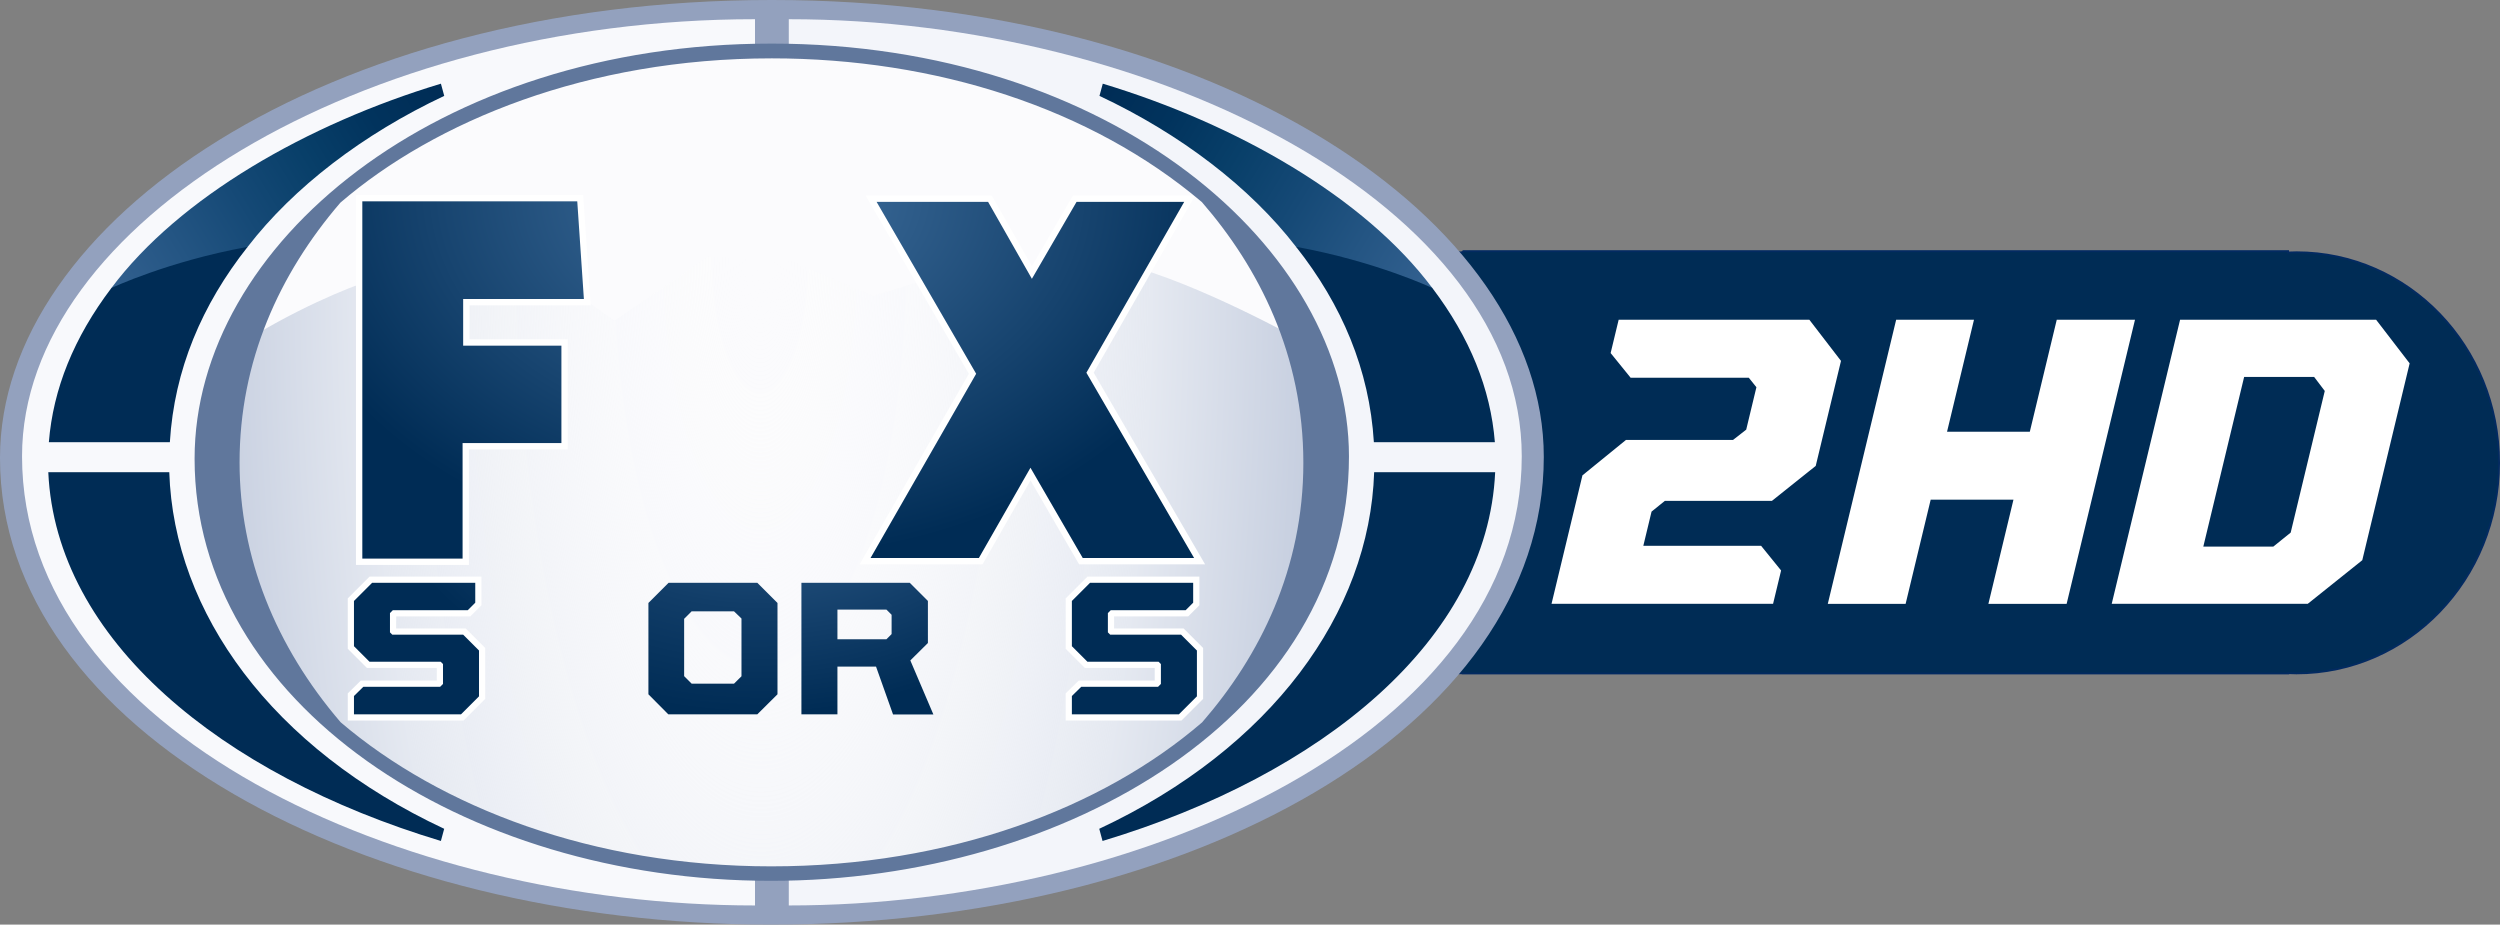 <?xml version="1.0" encoding="UTF-8" standalone="no"?>
<!-- Created with Inkscape (http://www.inkscape.org/) -->
<svg xmlns:rdf="http://www.w3.org/1999/02/22-rdf-syntax-ns#" xmlns="http://www.w3.org/2000/svg" xmlns:cc="http://creativecommons.org/ns#" xmlns:xlink="http://www.w3.org/1999/xlink" xmlns:dc="http://purl.org/dc/elements/1.1/" height="221.91" width="600" version="1.1">
  <rect width="100%" height="100%" fill="#808080" stroke="none"/>
  <defs>
    <radialGradient id="radialGradient3143" xlink:href="#linearGradient10192" gradientUnits="userSpaceOnUse" cy="2490.1" cx="725.13" gradientTransform="matrix(-0.067,2.5196868e-4,-1.9472413e-4,-0.052,231.401,224.481)" r="1462.8"/>
    <linearGradient id="linearGradient10192" x1="0" x2="1" y1="0" y2="0">
      <stop stop-color="#4372a1" offset="0"/>
      <stop stop-color="#113d68" offset="0.746"/>
      <stop stop-color="#002c55" offset="1"/>
    </linearGradient>
    <radialGradient id="radialGradient3152" gradientUnits="userSpaceOnUse" cy="2490.1" cx="725.13" gradientTransform="matrix(-0.067,2.5196868e-4,-1.9472413e-4,-0.052,231.401,224.481)" r="1462.8">
      <stop stop-color="#4372a1" offset="0"/>
      <stop stop-color="#113d68" offset="0.658"/>
      <stop stop-color="#002c55" offset="1"/>
    </radialGradient>
    <linearGradient id="linearGradient3164" y2="-621.25" xlink:href="#linearGradient10151" gradientUnits="userSpaceOnUse" x2="1802.2" gradientTransform="matrix(0.069,0,0,0.069,139.648,63.366)" y1="64.735" x1="2938.5"/>
    <linearGradient id="linearGradient10151" x1="0" x2="1" y1="0" y2="0">
      <stop stop-color="#32608f" offset="0"/>
      <stop stop-color="#245583" offset="0.2"/>
      <stop stop-color="#154976" offset="0.4"/>
      <stop stop-color="#083f69" offset="0.603"/>
      <stop stop-color="#01335d" offset="0.8"/>
      <stop stop-color="#002c55" offset="1"/>
    </linearGradient>
    <linearGradient id="linearGradient3168" y2="-621.14" xlink:href="#linearGradient10151" gradientUnits="userSpaceOnUse" x2="-482.45" gradientTransform="matrix(0.069,0,0,0.069,139.648,63.366)" y1="83.693" x1="-1632"/>
    <radialGradient id="radialGradient3173" xlink:href="#linearGradient10174" gradientUnits="userSpaceOnUse" cy="-1173.2" cx="586.64" gradientTransform="matrix(-3.8194666e-4,0.061,-0.082,-5.1068389e-4,85.733,9.64)" r="1443.5"/>
    <linearGradient id="linearGradient10174" x1="0" x2="1" y1="0" y2="0">
      <stop stop-color="#4372a1" offset="0"/>
      <stop stop-color="#002c55" offset="1"/>
    </linearGradient>
    <radialGradient id="radialGradient3184" gradientUnits="userSpaceOnUse" cy="-888.92" cx="612.99" gradientTransform="matrix(4.1561075e-4,0.199,-0.071,1.6000814e-4,119.04,-60.094)" r="1935">
      <stop stop-color="#FFF" stop-opacity="0" offset="0"/>
      <stop stop-color="#e5e9f1" offset="0.682"/>
      <stop stop-color="#c2cbdd" offset="1"/>
    </radialGradient>
  </defs>
  <path d="m351.01,60.278,0,0.313c-0.586-0.022-1.171-0.046-1.762-0.046-26.846,0-48.619,22.626-48.619,50.531,0,27.906,21.773,50.531,48.619,50.531,0.591,0,1.176-0.025,1.762-0.046v0.07h95.859,6.398,95.87v-0.081c0.675,0.029,1.346,0.058,2.028,0.058,26.846,0,48.608-22.626,48.608-50.531,0-27.906-21.761-50.531-48.608-50.531-0.682,0-1.353,0.029-2.028,0.058v-0.325h-95.87-6.398-95.859z" stroke="#032a61" stroke-width="0.452" fill="#002c55"/>
  <path fill="#93a1be" d="M185.02,221.91c-97.11,0-185.02-46.2-185.02-112.03,0-56.55,77.927-109.88,185.23-109.88,106.74,0,185.28,52.752,185.28,109.65,0,65.32-85.334,112.26-185.48,112.26z"/>
  <path fill="#f3f5fa" d="m189.31,217.31c85.109,0,175.91-41.821,175.91-107.81,0-59.698-87.68-104.89-175.91-104.89v93.208l0,113.31z"/>
  <path fill="#f8f9fc" d="m181.2,217.31c-85.109,0-175.91-41.821-175.91-107.81,0.003-55.92,81.511-104.89,175.91-104.89v93.208l-0,113.31z"/>
  <path fill-rule="evenodd" fill="#fbfbfd" d="m320.26,110.98a135.09,99.242,0,0,1,-270.17,0,135.09,99.242,0,1,1,270.17,0z"/>
  <path fill="url(#radialGradient3184)" d="M184.87,209.37,159.07,207.94,130.27,201.81,103.03,190.09,81.267,175.75,63.675,152.29,50.122,106.29,60.352,80.882c15.71-9.451,27.887-13.357,27.887-13.357l43.069-2.02,16.159,11.468,22.414-15.377,20.069,1.042,19.547,8.34,15.638-4.691,28.93,3.909,15.638-6.776c17.638,4.34,42.809,18.44,42.809,18.44l5.147,41.766-8.861,28.409-12.771,16.55-11.468,9.904-23.848,14.465-25.802,10.816-34.012,4.952z"/>
  <path stroke-linejoin="miter" d="m234.93,133.92-26,0,25.348-44.216-23.896-41.252,26.76,0,10.511,18.463,10.718-18.463,25.836,0-23.473,40.999,25.85,44.469-26.727,0-12.546-21.662z" stroke="#FFF" stroke-linecap="butt" stroke-miterlimit="4" stroke-dasharray="none" stroke-width="3.029" fill="#FFF"/>
  <path stroke-linejoin="miter" d="m86.957,134.06,0-85.744,51.585,0,1.59,23.441-28.973,0,0,11.202,23.58,0,0,23.372-23.718,0,0,27.729z" stroke="#FFF" stroke-linecap="butt" stroke-miterlimit="4" stroke-dasharray="none" stroke-width="3.043" fill="#FFF"/>
  <path fill="url(#radialGradient3173)" d="m86.957,134.06,0-85.744,51.585,0,1.59,23.441-28.973,0,0,11.202,23.58,0,0,23.372-23.718,0,0,27.729z"/>
  <path fill="url(#radialGradient3173)" d="m180.26,49.601c-23.471,0-40.787,19.752-40.787,41.742,0,20.761,16.281,41.64,40.895,41.64,23.204,0,40.832-19.191,40.832-41.764,0-22.235-17.569-41.619-40.94-41.619zm0.186,17.11c4.189,0,7.261,3.779,7.261,7.537v34.021c0,4.159-3.346,7.122-7.261,7.122-4.387,0-6.984-3.758-6.984-7.261v-33.537c0-4.258,2.952-7.883,6.984-7.883z"/>
  <path fill="url(#radialGradient3173)" d="m234.93,133.92-26,0,25.348-44.216-23.896-41.252,26.76,0,10.511,18.463,10.718-18.463,25.836,0-23.473,40.999,25.85,44.469-26.727,0-12.546-21.662z"/>
  <path fill="#002c55" d="m11.585,113.32,29.042,0c1.097,33.782,24.646,66.235,65.978,85.59l-0.79,2.924c-52.821-15.91-92.4-48.34-94.225-88.51z"/>
  <path fill="#002c55" d="m358.84,113.32-29.042,0c-1.097,33.782-24.646,66.235-65.978,85.59l0.79,2.924c52.826-15.906,92.405-48.338,94.23-88.514z"/>
  <path fill="url(#linearGradient3168)" d="M36.617,73.902,26.729,69.13c16.265-21.764,47.064-39.376,79.091-49.048l0.795,2.931c-19.474,9.155-36.187,21.967-47.174,36.229z"/>
  <path fill="#002c55" d="m11.724,106.12,29.042,0c1.06-17.364,7.673-32.979,18.67-46.878-19.166,3.488-32.707,9.888-32.707,9.888-9.02,11.915-13.98,24.218-15.005,36.99z"/>
  <path fill="url(#linearGradient3164)" d="m333.87,73.902,9.888-4.771c-16.26-21.765-47.06-39.377-79.09-49.049l-0.795,2.931c19.484,9.154,36.197,21.966,47.183,36.229z"/>
  <path fill="#002c55" d="m358.77,106.12-29.042,0c-1.06-17.369-7.673-32.983-18.67-46.883,19.166,3.488,32.707,9.888,32.707,9.888,9.019,11.914,13.98,24.218,15.005,36.994z"/>
  <path stroke-linejoin="miter" d="m84.952,171.44,0-4.4,2.247-2.205,18.432,0,0.688-0.69,0-4.771-0.553-0.553-17.08,0-3.734-3.734,0-10.856,4.356-4.356,24.755,0,0,4.771-1.798,1.798-17.979,0-0.691,0.691,0,4.633,0.553,0.553,17.011,0,3.803,3.803,0,10.995-4.322,4.322z" stroke="#FFF" stroke-linecap="butt" stroke-miterlimit="4" stroke-dasharray="none" stroke-width="2.973" fill="#FFF"/>
  <path stroke-linejoin="miter" d="m257.25,171.44,0-4.4,2.247-2.205,18.432,0,0.688-0.69,0-4.771-0.553-0.553-17.08,0-3.734-3.734,0-10.856,4.356-4.356,24.755,0,0,4.771-1.798,1.798-17.979,0-0.691,0.691,0,4.633,0.553,0.553,17.011,0,3.803,3.803,0,10.995-4.322,4.322z" stroke="#FFF" stroke-linecap="butt" stroke-miterlimit="4" stroke-dasharray="none" stroke-width="2.973" fill="#FFF"/>
  <path fill="url(#radialGradient3143)" d="m84.952,171.44,0-4.4,2.247-2.205,18.432,0,0.688-0.69,0-4.771-0.553-0.553-17.08,0-3.734-3.734,0-10.856,4.356-4.356,24.755,0,0,4.771-1.798,1.798-17.979,0-0.691,0.691,0,4.633,0.553,0.553,17.011,0,3.803,3.803,0,10.995-4.322,4.322z"/>
  <path fill="url(#radialGradient3143)" d="m120.43,139.87,0,31.566,8.644,0,0-10.13,17.08,0,4.84-4.84,0-11.755-4.84-4.84-25.723,0zm8.644,6.638,11.894,0,1.314,1.314,0,6.085-1.314,1.314-11.894,0,0-8.713z"/>
  <path fill="url(#radialGradient3152)" d="m160.46,139.87-4.84,4.84,0,21.92,4.771,4.806,21.367,0,4.84-4.806,0-21.92-4.84-4.84-21.298,0zm5.532,6.846,10.165,0,1.798,1.729,0,13.86-1.785,1.768-10.178,0-1.798-1.798,0-13.761,1.798-1.798z"/>
  <path fill="url(#radialGradient3143)" d="m192.34,139.87,0,31.566,8.644,0,0-11.444,9.266,0,4.08,11.479,9.681,0-5.532-12.968,4.218-4.181,0-10.096-4.356-4.356-26,0zm8.644,6.431,11.755,0,1.245,1.245,0,4.633-1.245,1.245-11.755,0,0-7.122z"/>
  <path fill="url(#radialGradient3143)" d="m235.7,171.44,0-24.306-10.027,0,0-7.261,28.766,0,0,7.261-10.061,0,0,24.306z"/>
  <path fill="url(#radialGradient3143)" d="m257.25,171.44,0-4.4,2.247-2.205,18.432,0,0.688-0.69,0-4.771-0.553-0.553-17.08,0-3.734-3.734,0-10.856,4.356-4.356,24.755,0,0,4.771-1.798,1.798-17.979,0-0.691,0.691,0,4.633,0.553,0.553,17.011,0,3.803,3.803,0,10.995-4.322,4.322z"/>
  <path fill="#60779c" d="m185.11,10.463c-80.172,0-138.41,48.143-138.41,99.626,0,58.484,64.341,101.31,138.34,101.31,71.165,0,138.71-40.367,138.71-101.85,0-50.104-57.279-99.088-138.64-99.088zm0.041,3.542c39.479,0,76.688,11.971,103.3,34.494,13.686,15.769,24.353,36.691,24.353,62.599,0,25.368-10.398,46.275-24.288,62.26-23.859,20.56-60.613,34.566-103.41,34.566-42.803,0-79.443-14.198-103.35-34.579-15.653-18.251-24.262-39.662-24.262-62.376,0-24.252,9.465-45.192,24.2-62.337,22.757-19.542,59.387-34.626,103.45-34.626z"/>
  <path d="m388.48,76.731,45.757,0,7.601,9.883-6.064,25.201-10.52,8.399-25.693,0-3.188,2.57-1.974,8.203,28.262,0,4.801,5.929-1.926,8.004-53.17,0,7.42-30.835,10.447-8.499,25.693,0,3.164-2.47,2.449-10.179-1.823-2.274-28.362,0-4.801-5.929z" fill="#FFF"/>
  <path d="m455.08,76.731,18.678,0-6.468,26.881,19.866,0,6.468-26.881,18.777,0-16.409,68.19-18.777,0,6.016-25.002-19.866,0-6.016,25.002-18.678,0z" fill="#FFF"/>
  <path d="m523.22,76.731,47.042,0,8.053,10.474-11.368,47.241-13.094,10.474-47.042,0zm22.376,54.452,4.168-3.36,8.181-33.995-2.551-3.36-16.802,0-9.797,40.715z" fill="#FFF"/>
</svg>
